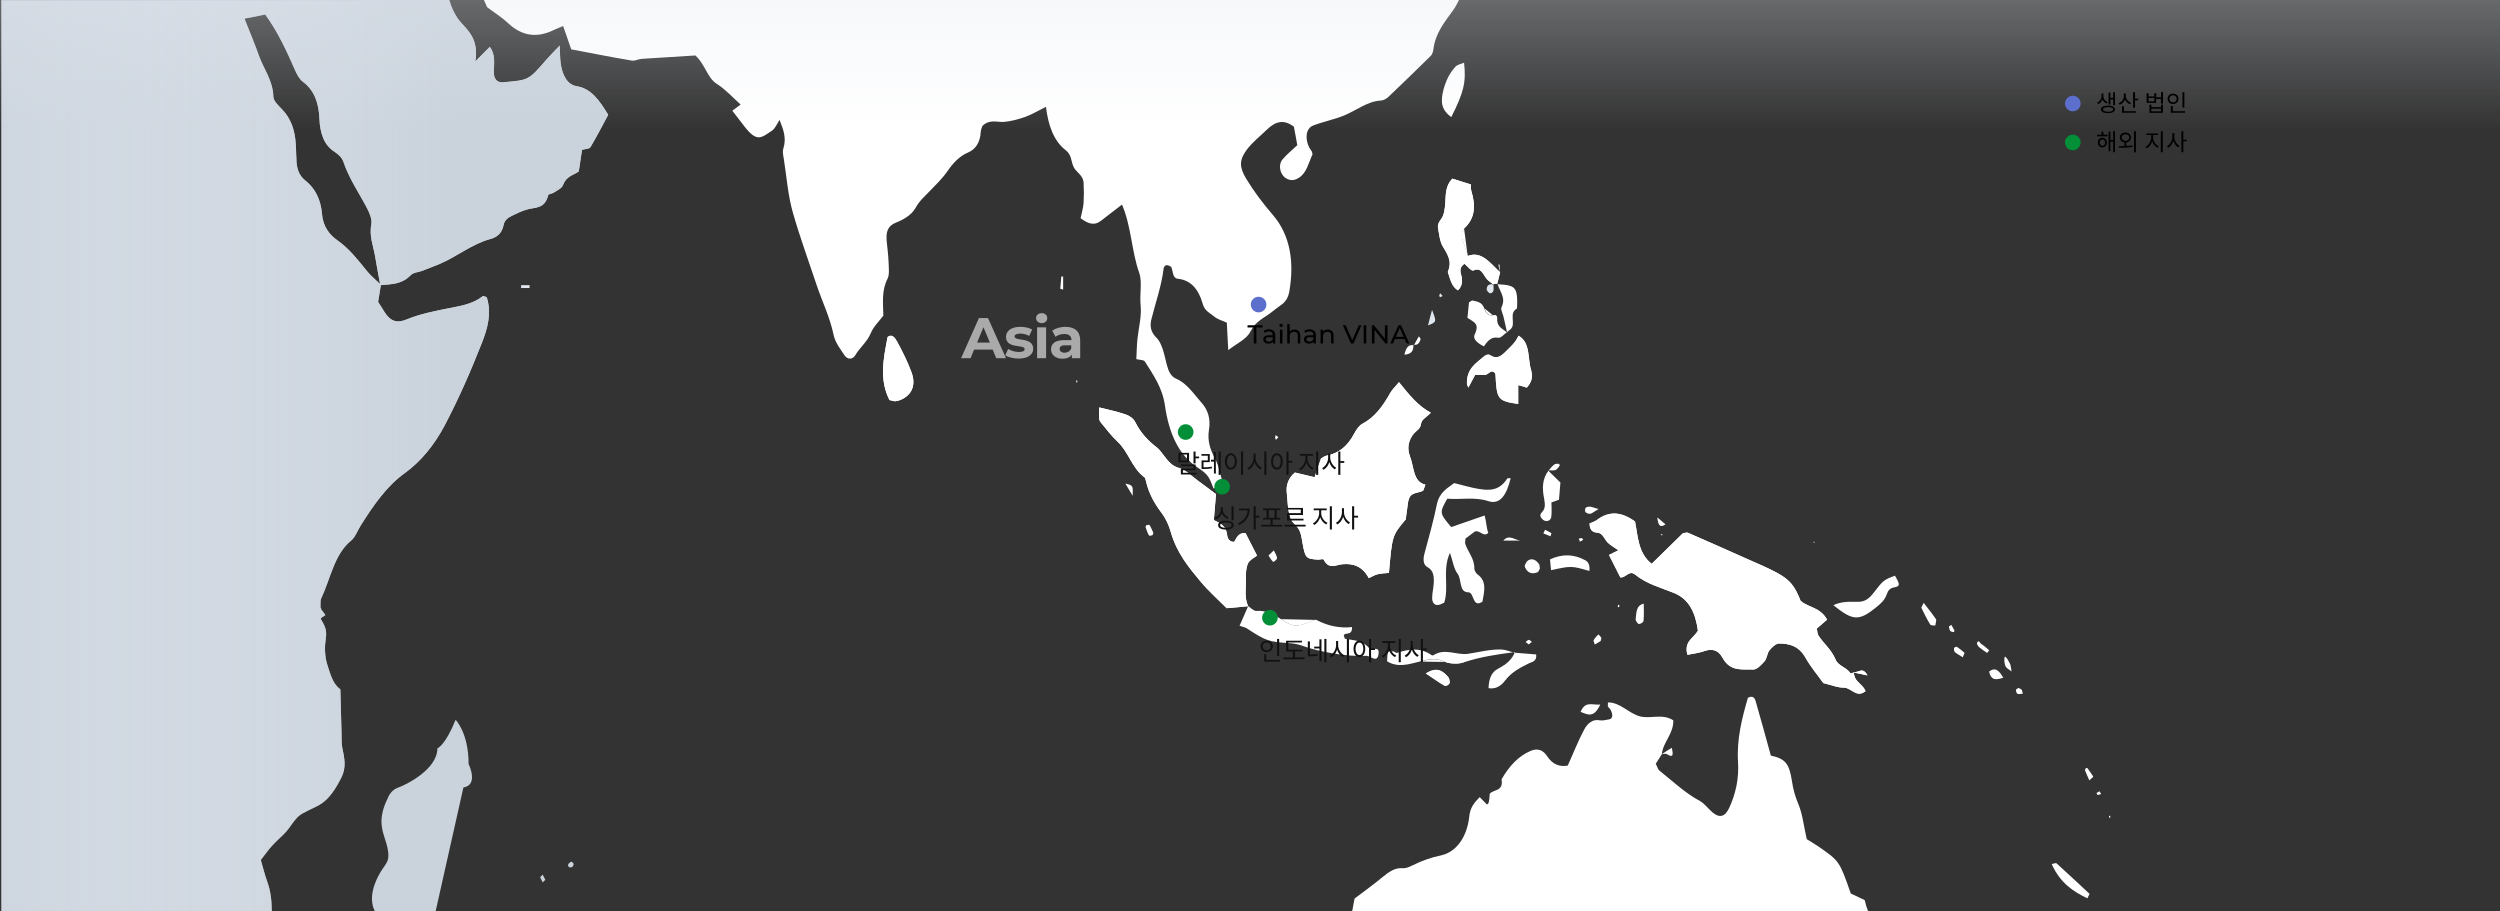 <?xml version="1.0" encoding="utf-8"?>
<!-- Generator: Adobe Illustrator 23.0.5, SVG Export Plug-In . SVG Version: 6.00 Build 0)  -->
<svg version="1.1" id="레이어_1" xmlns="http://www.w3.org/2000/svg" xmlns:xlink="http://www.w3.org/1999/xlink" x="0px"
	 y="0px" viewBox="0 0 1920 700" style="enable-background:new 0 0 1920 700;" xml:space="preserve">
<rect x="0" y="0" width="1920" height="700" fill="#333333" stroke="none"/>
<style type="text/css">
	.st0{display:none;}
	.st1{display:inline;}
	.st2{display:inline;fill:#E1E7EF;}
	.st3{clip-path:url(#SVGID_2_);fill:#CAD2DB;}
	.st4{clip-path:url(#SVGID_4_);fill:#E1E7EF;}
	.st5{clip-path:url(#SVGID_6_);fill:url(#SVGID_7_);}
	.st6{clip-path:url(#SVGID_9_);}
	.st7{fill:#E1E7EF;}
	.st8{fill:#FFFFFF;}
	.st9{clip-path:url(#SVGID_11_);fill:#CAD2DB;}
	.st10{clip-path:url(#SVGID_13_);fill:#CAD2DB;}
	.st11{clip-path:url(#SVGID_15_);fill:#CAD2DB;}
	.st12{clip-path:url(#SVGID_17_);}
	.st13{fill:#AAAAAA;}
	.st14{fill:#5D6FCC;}
	.st15{fill:#028F37;}
	.st16{fill:#111111;}
	.st17{clip-path:url(#SVGID_19_);fill:url(#SVGID_20_);}
</style>
<g id="Layer_1" class="st0">
	<g id="zKvEBR_1_" class="st1">
	</g>
</g>
<g id="Layer_6" class="st0">
	<rect x="481" class="st2" width="959" height="350"/>
</g>
<g>
	<g>
		<g>
			<g>
				<g>
					<defs>
						<rect id="SVGID_1_" width="1920" height="700"/>
					</defs>
					<clipPath id="SVGID_2_">
						<use xlink:href="#SVGID_1_"  style="overflow:visible;"/>
					</clipPath>
					<path class="st3" d="M442.7,66.3c-7.3-1.2-11-8.8-12.2-17.8c-0.5-3.8-0.4-7.6-0.7-13.4c-4,4.2-7.1,7.3-10,10.6
						c-13.8,15.9-13.7,15.9-32.1,17.5c-0.5,0-1,0.2-1.5,0.2c-4.8,0.2-7.4-2.8-7-9.4c0.3-6.3,1-12.4-3.1-17.9
						c-3.3,3.4-5.8,5.9-11.1,11.2c2.4-15.5-4-22.3-10.3-29c-4.8-5.1-7.7-11.5-9.8-18.2H1v699.7h207.7c0-7.9-0.8-15.4-3.5-22.8
						c-1.9-5.2-3.2-10.7-4.9-16.5c3.1-3.9,5.7-7.8,8.8-11.1c3.4-3.8,7.3-6.9,10.7-10.7c3-3.4,5.4-7.8,8.6-11
						c2.3-2.4,5.4-3.7,8.2-5.2s5.7-2.6,8.5-4.2c7.8-4.5,12.8-12.6,17.2-21.4c3.7-7.3,2.3-14.7,0.6-22.4c-0.8-3.6-0.4-7.7-0.6-11.6
						c-0.3-10.9-0.6-21.9-0.9-33.4c-5.7-4.1-7.5-11.1-9.9-18.5c-2.3-7.1-2.2-14.5-1.3-20.6c1.2-7.3-1.5-10.8-4.1-15.4l0.4,0.3v-0.6
						c1.2-0.8,2.3-1.5,3.4-2.3c-1.1-1.5-2.2-3-3.3-4.5c0-0.4,0-0.7,0-1.1c-0.2,0.1-0.4,0.2-0.5,0.3c0.2-2.5-0.3-5.6,0.6-7.5
						c7.2-15.2,10-33.9,23-44.4c3.2-2.6,5-8,7.6-12c9.6-15.2,19.8-29.9,33.3-39.6c12.8-9.2,23-21.9,30.9-36.8
						c10.7-20.3,20.1-41.8,28.7-63.7c4.1-10.4,7.6-22.4,3.6-34.8c-1.2-0.3-2.5-1.2-3.1-0.7c-8,6.2-17.1,7.4-26.1,9.2
						c-10.9,2.2-21.9,4.3-32.3,8.6c-7.7,3.2-12.7,1.3-17.3-6.2c-1.5-2.6-3.2-5-4.6-7.3c0.8-4.5,1.4-8.6,2.1-12.9
						c8-0.7,16.1-0.5,22.9-7.6c2.2-2.2,5.8-2.2,8.7-3.3c4.3-1.7,8.7-3.4,13-5.1c13.4-5.6,25.4-15.6,39.5-19.4
						c4.4-1.2,8.8-3.9,10.1-10.5c0.9-4.5,3.8-6,6.6-7.4c3.8-1.9,7.6-3.7,11.6-4.8c6.2-1.8,13.5-0.3,16.1-10.9
						c0.3-1.1,2.8-1.1,4.1-1.9c2.6-1.8,6.3-3.2,7.3-6c2.6-6.9,7.9-7.4,12.1-10.4c0.9-5.7,1.7-11.3,2.5-16.6c2.8-0.8,5.6-0.5,6.5-2.1
						c4.8-8,9.1-16.5,13.6-24.8C460.5,77.5,454.2,68.1,442.7,66.3z M281.7,208c-6.9-8.6-13.6-17.1-22.2-23.2
						c-6.2-4.3-11.4-10.5-12.2-20.8c-0.9-10.8-5.3-19.5-12.7-25.3c-4.9-3.8-6.8-9.3-6.9-16.2c-0.1-3.9-0.3-7.8-0.5-11.7
						c-0.6-10.7-3.7-19.8-10.5-26.8c-2.6-2.8-6.6-6.3-6.7-9.7c-0.4-12.6-7.3-21-11-31.3c-3.3-9.3-7.1-18.3-11.2-28.7
						c6.1-1.2,10.8-2.2,15.9-3.2c9.5,13,16.4,27.9,23,43c1.4,3.2,3.4,6.7,5.7,8.5c8.9,6.5,12.4,16.2,12.9,28.6
						c0.5,10.8,3.3,20.1,11.7,25.4c2.6,1.7,5.7,4.4,6.7,7.6c4.5,13.2,12,23.8,18.1,35.5c1.9,3.6,4.1,8.8,3.4,12.4
						c-1.8,9,1.4,16.4,2.8,24.3c1.2,7.3,2.6,14.5,3.9,21.7C288.6,214.8,284.8,211.8,281.7,208z"/>
				</g>
			</g>
		</g>
	</g>
	<g>
		<g>
			<g>
				<g>
					<defs>
						<rect id="SVGID_3_" width="1920" height="700"/>
					</defs>
					<clipPath id="SVGID_4_">
						<use xlink:href="#SVGID_3_"  style="overflow:visible;"/>
					</clipPath>
					<rect x="400.2" y="219" class="st4" width="6.5" height="2.2"/>
				</g>
			</g>
		</g>
	</g>
	<g>
		<g>
			<g>
				<g>
					<defs>
						<rect id="SVGID_5_" width="1920" height="700"/>
					</defs>
					<clipPath id="SVGID_6_">
						<use xlink:href="#SVGID_5_"  style="overflow:visible;"/>
					</clipPath>
					
						<linearGradient id="SVGID_7_" gradientUnits="userSpaceOnUse" x1="467.1" y1="-190.15" x2="1" y2="-190.15" gradientTransform="matrix(1 0 0 1 0 540)">
						<stop  offset="0.261" style="stop-color:#CAD2DB"/>
						<stop  offset="1" style="stop-color:#E1E7EF;stop-opacity:0.2"/>
					</linearGradient>
					<path class="st5" d="M1,699.7h207.7c0-7.9-0.8-15.4-3.5-22.8c-1.9-5.2-3.2-10.7-4.9-16.5c3.1-3.9,5.7-7.8,8.8-11.1
						c3.4-3.8,7.3-6.9,10.7-10.7c3-3.4,5.4-7.8,8.6-11c2.3-2.4,5.4-3.7,8.2-5.2s5.7-2.6,8.5-4.2c7.8-4.5,12.8-12.6,17.2-21.4
						c3.7-7.3,2.3-14.7,0.6-22.4c-0.8-3.6-0.4-7.7-0.6-11.6c-0.3-10.9-0.6-21.9-0.9-33.4c-5.7-4.1-7.5-11.1-9.9-18.5
						c-2.3-7.1-2.2-14.5-1.3-20.6c1.2-7.3-1.5-10.8-4.1-15.4l0.4,0.3v-0.6c1.2-0.8,2.3-1.5,3.4-2.3c-1.1-1.5-2.2-3-3.3-4.5
						c0-0.4,0-0.7,0-1.1c-0.2,0.1-0.4,0.2-0.5,0.3c0.2-2.5-0.3-5.6,0.6-7.5c7.2-15.2,10-33.9,23-44.4c3.2-2.6,5-8,7.6-12
						c9.6-15.2,19.8-29.9,33.3-39.6c12.8-9.2,23-21.9,30.9-36.8c10.7-20.3,20.1-41.8,28.7-63.7c4.1-10.4,7.6-22.4,3.6-34.8
						c-1.2-0.3-2.5-1.2-3.1-0.7c-8,6.2-17.1,7.4-26.1,9.2c-10.9,2.2-21.9,4.3-32.3,8.6c-7.7,3.2-12.7,1.3-17.3-6.2
						c-1.5-2.6-3.2-5-4.6-7.3c0.8-4.5,1.4-8.6,2.1-12.9c8-0.7,16.1-0.5,22.9-7.6c2.2-2.2,5.8-2.2,8.7-3.3c4.3-1.7,8.7-3.4,13-5.1
						c13.4-5.6,25.4-15.6,39.5-19.4c4.4-1.2,8.8-3.9,10.1-10.5c0.9-4.5,3.8-6,6.6-7.4c3.8-1.9,7.6-3.7,11.6-4.8
						c6.2-1.8,13.5-0.3,16.1-10.9c0.3-1.1,2.8-1.1,4.1-1.9c2.6-1.8,6.3-3.2,7.3-6c2.6-6.9,7.9-7.4,12.1-10.4
						c0.9-5.7,1.7-11.3,2.5-16.6c2.8-0.8,5.6-0.5,6.5-2.1c4.8-8,9.1-16.5,13.6-24.8c-6.6-10.8-12.9-20.2-24.3-22
						c-7.3-1.2-11-8.8-12.2-17.8c-0.5-3.8-0.4-7.6-0.7-13.4c-4,4.2-7.1,7.3-10,10.6c-13.8,15.9-13.7,15.9-32.1,17.5
						c-0.5,0-1,0.2-1.5,0.2c-4.8,0.2-7.4-2.8-7-9.4c0.3-6.3,1-12.4-3.1-17.9c-3.3,3.4-5.8,5.9-11.1,11.2c2.4-15.5-4-22.3-10.3-29
						c-4.8-5-7.7-11.4-9.8-18.1H1V699.7z M246.3,474.9c-0.9-1.6-2.2-3.3-2.1-4.9C244.1,471.5,245.4,473.2,246.3,474.9z M244.3,469.4
						c0.1-0.3,0.3-0.7,0.5-1.1C244.6,468.7,244.4,469,244.3,469.4z M203.7,11.2c9.5,13,16.4,27.9,23,43c1.4,3.2,3.4,6.7,5.7,8.5
						c8.9,6.5,12.4,16.2,12.9,28.6c0.5,10.8,3.3,20.1,11.7,25.4c2.6,1.7,5.7,4.4,6.7,7.6c4.5,13.2,12,23.8,18.1,35.5
						c1.9,3.6,4.1,8.8,3.4,12.4c-1.8,9,1.4,16.4,2.8,24.3c1.2,7.3,2.6,14.5,3.9,21.7c-3.4-3.3-7.2-6.3-10.3-10.2
						c-6.9-8.6-13.6-17.1-22.2-23.2c-6.2-4.3-11.4-10.5-12.2-20.8c-0.9-10.8-5.3-19.5-12.7-25.3c-4.9-3.8-6.8-9.3-6.9-16.2
						c-0.1-3.9-0.3-7.8-0.5-11.7c-0.6-10.7-3.7-19.8-10.5-26.8c-2.6-2.8-6.6-6.3-6.7-9.7c-0.4-12.6-7.3-21-11-31.3
						c-3.3-9.3-7.1-18.3-11.2-28.7C193.9,13.2,198.7,12.3,203.7,11.2z"/>
				</g>
			</g>
		</g>
	</g>
	<g>
		<g>
			<g>
				<g>
					<defs>
						<rect id="SVGID_8_" width="1920" height="700"/>
					</defs>
					<clipPath id="SVGID_9_">
						<use xlink:href="#SVGID_8_"  style="overflow:visible;"/>
					</clipPath>
					<g class="st6">
						<g>
							<g>
								<path class="st7" d="M1150.1,217.7c-0.1,0-0.2,0-0.2,0l-0.1,0.5l0,0h0.5C1150.2,218.1,1150.2,217.9,1150.1,217.7
									L1150.1,217.7z"/>
								<path class="st8" d="M1165.2,231.7c0-9.6-1.8-12-9.5-13c-1.8-0.2-3.6-0.3-5.5-0.4c1,3.4,3.2,6.6,4,10.1
									c0.4,1.9,0.4,4-0.5,6.3c-0.2,0.5-0.4,0.9-0.6,1.4c-0.7,1.4,0.9,4.5,1.5,6.8c0.9,4,1.9,8,2.7,11.9l-0.2,0.2
									c0,0-0.1,0-0.1,0.1c-2.9-2.8-7.3-3.7-7.2-10.2c0-3.6-2.3-2.8-4.3-2.7c-2.8,0-4.5-2-5.6-5.3c-1.6-4.9-5.4-5.3-8.8-6.1
									c-0.8-0.2-1.7,0.7-2.9,1.4c-0.4,4-0.9,8.2-1.2,11.9c4.7,3.3,9.6,4.1,5.6,12.7c-1.9,3.9,2.9,7.2,7.1,9.2
									c2.6-4,5.7-7.7,11-6.6c0.2,0,0.3,0.1,0.4,0c1.9,0,4.1-2.8,6.1-4.2c0.1,0.1,0.2,0.2,0.3,0.3c0-0.2-0.1-0.3-0.1-0.5
									c1.1-1,2.5-1.7,3.4-2.9c3.1-4.1-1.9-11.6,3.9-14.9C1165.3,236.6,1165.2,233.5,1165.2,231.7z"/>
								<path class="st8" d="M374.1,5.5c6.3,4.8,11.4,7.8,15.8,12c11.2,10.7,23.1,11.7,35.7,5.4c2.3-1.1,4.6-1.9,6.9-2.9
									c2.1,6.2,3.9,11.4,6.2,17.9c15.4,2.9,30.8,6,46.4,8.6c2.5,0.5,5-1.1,7.6-1.3c14.2-0.9,28.3-1.8,41.3-2.6
									c7.5,6.5,9.1,17.2,16.5,21.8c6.6,4.2,12.4,10.6,18.3,15.9c-1.6,1.1-3.6,2.6-6.4,4.7c3.7,4.9,6.9,9,10.1,13.1
									c9.1,11.3,12.4,7.5,20.3,2.3c2.5-1.6,4-5.5,5.9-8.3c2.6,6.8,5.6,13.6,2.9,21.9c-0.7,2.1-0.2,5.1,0.3,7.6
									c2.2,13.9,3.2,28.4,7,41.6c5.3,18.7,12,36.8,18.1,55.2c4.3,13,10.3,24.9,13.2,38.8c1.2,5.8,5.2,10.9,8.4,15.7
									c2.2,3.3,6.2,3.4,8.2,0c3.6-6.1,9.1-10.3,11.7-16.5c2.5-6,6.5-9.4,9.9-14c-0.2-9.8-1.4-19.4,3.2-28.3
									c1.7-3.3,0.9-8.8,0.8-13.2c-0.2-5.1-0.9-10.3-1.4-15.4c-0.7-7.2,0.6-12,7-14.5c5.6-2.2,12-5.7,15.1-11.3s7-8.8,10.8-12.8
									c4.7-4.9,9.7-9.6,13.7-15.4c4.5-6.5,9.3-11.6,15.9-14.4c5.7-2.4,9.3-7.7,9.7-15.8c0.1-1.8,1-3.5,1.3-4.6
									c5.5-5.4,11.2-2.7,16.7-3.1c5.5-0.5,11-2,16.4-3.9c5.1-1.9,9.9-4.8,15.7-7.7c1.7,14.4,6.1,26.4,15.1,33.3
									c4.5,3.5,4.1,7.9,5.8,12.2c1.9,4.9,7.7,6.6,8,13.1c0.3,5.1,0.3,10.2,0,15.3c-0.3,3.7-1.4,7.3-2.3,11.7
									c5.6,4.1,10.4,6.2,16,1.7c5-4,10.2-7.8,15.8-12.2c7.3,17.2,7.3,35.9,13.2,52.4c2.5,7,0.2,16.4,1.1,24.9
									c0.9,8.5-1.6,17.6-2.5,26.4c-0.5,5-0.5,10-0.8,15c2.9,0.8,5.7,0.4,6.6,1.9c6.4,10.3,13.4,19.8,15.4,33.9
									c2.9,20.1,10,37.8,25.4,47.7c2.7,1.7,5.5,3.7,7.6,6.5c1.9,2.6,2.9,6.2,4.3,9.4l0,0l0,0c2.4-0.9,4.6-1.9,7.4-3.1
									c-2-6.7-3.2-14.4-6.5-20.4c-3.7-6.9-5.7-13.6-4.4-21.7c1.4-8.5-0.9-15.4-5.8-20.8c-6-6.8-11.3-14.9-19.3-18.3
									c-4.3-1.8-6-5.8-7.4-11.2c-1.8-7.2-3.5-16.1-7.7-20.2c-4.9-4.8-5.3-9.4-3.9-14.8c3.2-12.9,7.7-25.2,9.3-38.8
									c0.1-0.9,1.4-2.3,2.1-2.3c1.4,0.1,3.4,0.7,3.9,1.9c1.3,3.2,0.8,8.2,5,8.6c9.7,1,15.8,7.9,18.9,19c1.5,5.7,5.6,7.3,8.8,9.9
									c2.8,2.4,6.4,3.2,9.8,4.8c0.4,6.9,0.6,13.1,1.1,21.1c6.6-5.3,13.9-8.1,17.1-14.4c4.1-8,10.1-10.1,15.6-14.3
									c2.6-2,5.2-4.2,7.9-6c3.4-2.3,5.5-5.7,6.3-10.4c3.9-22.4,0.8-43.2-12.7-58.8c-7.5-8.7-14.4-17.8-20.6-28
									c-5.1-8.8-5.3-13.9,0.6-22c4.5-6,10.2-10.3,15.3-15.3c7.1-6.9,13.4-8.1,20.9-2.4c0.9,4.9,1.9,9.7,2.6,14.2
									c-4.1,3.9-8,7-11.3,10.9c-3.6,4.2-2,11.6,2.5,14.4c3.5,2.2,6.6,1.9,10.1-0.3c6.1-3.9,7.4-11.7,10.4-17.9
									c-0.2-1-0.2-1.7-0.5-2.2c-0.5-1-1.3-1.9-1.9-2.9c-3.7-7.2-2.6-15,2.9-17.1c7.7-3,15.8-4.5,23.5-7.6
									c9.6-3.9,18.2-11.1,28.6-11.6c1.9-0.1,4.1-1.3,5.7-2.8c11-10.4,21.8-21,32.6-31.6c1-1,1.7-3,1.9-4.7
									c1.6-13,8.9-21.4,15.3-30.4c2.2-3.1,4.3-7.2,6.2-11.9H369.8C371.5-0.4,373,3,374.1,5.5z"/>
								<path class="st8" d="M933.9,379.5c-4.7-3.5-9.4-7.1-14.1-10.5c-4.8-3.5-9.4-8.4-14.6-9.7c-5.1-1.4-7.9-5-11.1-9.1
									c-1.8-2.3-3.5-4.9-5.6-6.5c-6.6-5.1-12.4-11-16.6-19.5c-1.4-2.8-4.6-5-7.4-5.9c-6.7-2.3-13.6-3.7-20.3-5.4
									c-0.2,9.3-0.4,9.5,1.6,12c4,4.9,7.9,10,12.4,14.2c8.3,7.6,11.5,21,20.7,27.4c0.7,0.5,1,2.2,1.3,3.4c2.2,9.4,6.6,17,11.9,24
									c3.1,4.1,5.6,9.4,7.1,14.8c4.5,15.8,13.6,26.9,22.8,37.9c6.2,7.4,13.3,13.7,20.1,20.5c5.6-0.5,11.1-1,16.5-1.5
									c-3.3-7-1.4-14.8-1.7-22.1c-0.2-3.7,0.2-8,1.7-11c1.3-2.6,4.4-3.9,6.8-5.8c-3.4-6.6-6.2-12.2-8.8-17.2
									c-5-0.7-6.8,3.1-8.7,6.6c-2.9,0.4-5.1-1.9-5.4-4.9c-0.8-7.7-5.7-9.4-10.3-11.8C932.8,392.6,933.4,386,933.9,379.5
									L933.9,379.5L933.9,379.5z"/>
								<path class="st7" d="M958.6,465.5l0.2-0.1C958.7,465.4,958.6,465.4,958.6,465.5L958.6,465.5z"/>
								<path class="st7" d="M934,379.3L934,379.3l-0.1,0.1l0,0l0,0c0.1,0.1,0.1,0.1,0.2,0.2C934.2,379.7,934,379.5,934,379.3
									L934,379.3L934,379.3c0,0.2,0.2,0.4,0.2,0.4C934.2,379.6,934.1,379.4,934,379.3L934,379.3L934,379.3z"/>
								<path class="st7" d="M934,379.3L934,379.3L934,379.3z"/>
								<path class="st7" d="M933.9,379.5L933.9,379.5L933.9,379.5z"/>
								<path class="st7" d="M958.7,465.6c0-0.1,0-0.1,0-0.2l-0.2,0.1C958.6,465.5,958.6,465.6,958.7,465.6z"/>
								<path class="st8" d="M1131.7,207.7c6-2.8,7.3,3.4,10.3,6.7c0.4,0.4,0.8,0.8,1.2,1.2c1.2,1,2.4,1.8,3.6,2.8v0.2
									c0.1,0,0.2,0,0.3,0l-0.3-0.4c1-0.1,2.1-0.2,3.1-0.4l2.2-8.7l0,0c-7.6-6.9-14.2-16.7-24.9-12.5c-1.3-3.9-2-7.4-3.4-10.4
									c-1.8-4-1.5-8.8,0.6-10.7c8.6-7.8,9-17.5,5.6-28.8c-0.5-1.5-0.2-3.3-0.3-5c-5.3-1.7-10.1-3.2-14.3-4.5
									c-5.3,5.4-5,11.9-5.4,18.4c-0.2,4.2-0.9,9.4-2.9,12.2c-1.9,2.6-3.3,4.6-2.6,8c0.8,4.3,1.3,9.3,3.2,12.8
									c3.6,6.3,8,11.7,4.2,20.2c1.8,5.1,2.6,11,7.8,14.2c3.3-3.2,3.8-7.3,2.5-11.8c-1-3.5-1-6.2,2.5-8.6
									C1126.8,204.2,1130,208.5,1131.7,207.7z"/>
								<path class="st7" d="M1151.7,203.1c-0.3,0.1-0.7,0.2-1,0.2c0.5,1.9,0.9,3.9,1.4,5.8l0,0
									C1152,207.1,1151.8,205.1,1151.7,203.1z"/>
								<path class="st7" d="M1143.2,218.9c-0.8,0.5-1.4,1.6-1.4,3.4c0,1,1.9,3.1,2.7,3c3.5-0.6,2.5-4,2.4-6.8
									c-0.6-0.1-1.1-0.2-1.6-0.2C1144.5,218.4,1143.8,218.5,1143.2,218.9z"/>
								<path class="st8" d="M689,262.4c-1.5-2.8-3.9-6.3-7.3-3.6c-3.2,16.5-6.6,32.7,1.4,48.4c1.9,0.4,3.4,1.1,4.8,0.9
									c2-0.3,4-0.9,5.8-2c7.3-4.1,9.7-11.4,6.2-20.5C696.9,277.5,693.1,269.9,689,262.4z"/>
								<path class="st8" d="M1114.6,89.9c9.6-19,11.5-26.9,9.8-41.7c-2.4,1-5.1,1.3-6.7,3.1c-2.6,2.9-5.1,6.5-6.7,10.5
									c-1.8,4.4-3.4,9.4-3.6,14.4C1106.9,82.5,1110.3,86.9,1114.6,89.9z"/>
								<path class="st7" d="M1096.7,249.9c6.7-2.6,6.7-2.6,3.1-11.9C1098.8,241.9,1098,244.6,1096.7,249.9z"/>
								<path class="st8" d="M814.3,221.8c0.7,0.2,1.5,0.4,2.2,0.6v-10c-0.5,0-0.9-0.1-1.4-0.1C814.8,215.4,814.5,218.6,814.3,221.8
									z"/>
								<path class="st8" d="M880.4,403.4c-0.3,0.1-0.7,1.2-0.6,1.5c0.8,2.2,1.5,4.4,2.6,6.3c0.2,0.5,1.7,0.1,2.6-0.1
									c0.3-0.1,0.4-0.9,0.8-1.8c-0.9-1.9-1.7-4.1-2.9-6C882.5,402.8,881.1,403.1,880.4,403.4z"/>
								<path class="st8" d="M864.3,371.4c2.1,3.5,3.6,6,5.6,9.4C870.2,372.8,870.2,372.8,864.3,371.4z"/>
								<path class="st7" d="M1105.4,226.6c-0.1,0.5,0.2,1.1,0.4,1.7c0.7-0.3,1.5-0.7,2.2-0.9c-0.6-0.8-1.2-1.5-1.9-2.2
									C1105.9,225.7,1105.5,226.1,1105.4,226.6z"/>
								<path class="st7" d="M826.7,292c-0.1,0.5-0.3,0.9-0.3,1.4c0,0.2,0.5,0.3,0.8,0.4c0.1-0.5,0.3-0.9,0.2-1.4
									C827.5,292.3,827,292.2,826.7,292z"/>
								<path class="st8" d="M1149.9,244.8c0-3.6-2.3-2.8-4.3-2.7c-2.8,0-4.5-2-5.6-5.3"/>
								<path class="st8" d="M933.9,379.5c-4.7-3.5-9.4-7.1-14.1-10.5c-4.8-3.5-9.4-8.4-14.6-9.7c-5.1-1.4-7.9-5-11.1-9.1
									c-1.8-2.3-3.5-4.9-5.6-6.5c-6.6-5.1-12.4-11-16.6-19.5c-1.4-2.8-4.6-5-7.4-5.9c-6.7-2.3-13.6-3.7-20.3-5.4
									c-0.2,9.3-0.4,9.5,1.6,12c4,4.9,7.9,10,12.4,14.2c8.3,7.6,11.5,21,20.7,27.4c0.7,0.5,1,2.2,1.3,3.4c2.2,9.4,6.6,17,11.9,24
									c3.1,4.1,5.6,9.4,7.1,14.8c4.5,15.8,13.6,26.9,22.8,37.9c6.2,7.4,13.3,13.7,20.1,20.5c5.6-0.5,11.1-1,16.5-1.5
									c-3.3-7-1.4-14.8-1.7-22.1c-0.2-3.7,0.2-8,1.7-11c1.3-2.6,4.4-3.9,6.8-5.8c-3.4-6.6-6.2-12.2-8.8-17.2
									c-5-0.7-6.8,3.1-8.7,6.6c-2.9,0.4-5.1-1.9-5.4-4.9c-0.8-7.7-5.7-9.4-10.3-11.8C932.8,392.6,933.4,386,933.9,379.5
									L933.9,379.5L933.9,379.5z"/>
								<path class="st8" d="M1127.2,196.6c-1.3-3.9-2-7.4-3.4-10.4c-1.8-4-1.5-8.8,0.6-10.7"/>
								<path class="st8" d="M689,262.4c-1.5-2.8-3.9-6.3-7.3-3.6c-3.2,16.5-6.6,32.7,1.4,48.4c1.9,0.4,3.4,1.1,4.8,0.9
									c2-0.3,4-0.9,5.8-2c7.3-4.1,9.7-11.4,6.2-20.5C696.9,277.5,693.1,269.9,689,262.4z"/>
								<path class="st8" d="M1090.6,508.1c6-1.5,11.4-3,17.7-0.3c5,2.2,11.3,2.5,16.5,0.8"/>
								<path class="st8" d="M1364.9,440c-7.4-4-15.1-7.2-22.8-10.6c-15.3-6.9-30.6-13.6-45.9-20.3c-0.5-0.2-1,0.1-3.6,0.3
									c-7.2,7.1-15.8,15.5-24.1,23.6c-10.5-8-10.6-21.7-12.8-32.5c-10.4-7.5-19.9-8.4-29.5-1c-1.7,1.2-3.7,1.7-5.4,2.5
									c0,5.5,2.8,6.9,6,7.1c4.3,0.3,5.4,5.3,8.2,7.9c2.2,2,4.8,3.4,7.9,5.6c-2.9,1.5-5.1,2.5-7.2,3.6c3,5.9,5.9,11.6,8.7,17.2
									c4.1,0.7,6.8-5.9,11.4-2.1c9.1,7.4,19.8,10,29.8,14.1c11.9,4.8,16.5,15.5,18.4,28.9c-3.4,6.2-10.8,7.9-8.1,18.6
									c4.5-0.9,9-1.4,13.2-2.9c5.6-2,10.5-0.9,13.7,5c6.1,11.2,15.3,8.8,23.6,9.2c2.9,0.2,6.3-3.6,8.8-6.4c1.8-2,2-6.2,3.7-8.3
									c2-2.5,5-5.3,7.6-5.3c7.7,0.1,15,1.8,20.1,10.9c4.1,7.2,9.4,13.4,13.7,19.5c5.9,1.4,10.9,3.6,15.9,3.5
									c5.4,0,9.7,8.3,16.5,2.7c-0.3-0.7-0.6-1.4-1-2c-2.8-4.2-7.8-6-7.9-12.3c2.8,0.6,5.5,1.2,8.9,1.9c0.5,0.1,1,0.2,1.5,0.3
									c-2-3.7-3.9-4.3-6.4-3.3c-0.3,0.2-0.7,0.2-0.9,0.3c-1,0.3-2,0.5-2.9,0.6c-1,0.3-2.5,1.2-2.8,0.8c-3.2-4.8-9.4-5.5-11.5-10.6
									c-3.3-7.9-9.1-12.1-13.2-18.5c-0.8-1.3-0.8-3.5-1.2-5.3c2.5-2.2,4.8-4.2,7.9-6.8c-5.3-9.6-14-9.1-20.3-14.4
									C1378.3,450,1374.9,445.5,1364.9,440"/>
								<path class="st8" d="M1067.7,301.8c-5.6,10-12,18.8-21.3,23.6c-2.6,1.3-4.8,4.7-6.5,7.8c-5.1,9.8-12.2,15.1-21.3,16.8
									c-1.4,0.3-2.8,1.4-4.1,2.2c-1.6,4.7-3.2,9.2-4.9,14.3c-5.6-1.3-10.4-2.5-15.1-3.6c-4.5,3.7-6.9,9.1-6.3,14.9
									c1,8.7,0.4,19.8,6.2,24.9c4.7,4.3,4.9,8.8,5.9,14.2c2.1,11.7,2.6,12.3,11.9,12.9c1.5,0.1,4-0.9,4.4,0
									c4.1,8,9.3,3.9,14.7,3.5c7.3-0.6,14.9,1.1,19.9,10.7c2.2-1,4.5-2.4,6.9-3c2.8-0.7,5.7-0.7,8.6-1c2.5-28.8,2.5-28.8,13-41.2
									c0.2-1.5,0.2-3.4,0.6-5.2c0.8-4.3,0.7-9.7,2.8-12.5c2.1-2.8,6.4-2.6,9.6-4.1c0.6-0.2,0.8-1.8,2-4.8
									c-9.6-2.1-8.6-13.6-11.9-21.9c-2.5-6.7-0.8-12.8,3.2-17.5c2.1-2.4,4.8-3.1,5.5-7.9c0.4-2.7,4.1-4.6,7.4-7.9
									c-10-5.3-16.7-13.9-24.5-23.5C1071.2,297.4,1069.1,299.3,1067.7,301.8"/>
								<path class="st8" d="M1010.3,476.1c-1,0.2-1.9,0.6-2.9,0.9c-11.4,4.9-14.4,4.7-23.7-1.5"/>
								<path class="st8" d="M1166.2,257.8c-2.2,5.2-5.6,8-8.9,11.3c-4.5,4.6-7.7,7.1-13,3.6c-1.1-0.8-3.2-0.2-4.3,0.8
									c-6.1,5.3-13.6,9.3-13.4,21c0,0.9,0.6,1.9,1.1,3.2c1.8-3.4,3.4-6.5,5.2-9.8c2.5,0,4.9-0.1,7.4,0c2.8,0.2,5.2-5.4,8.2-0.8
									c1,19.9,1.6,20.7,17.5,23.2v-14.5c2.6,0.7,4.6,1.2,6.6,1.9c3.2-3.6,5-7.7,3.3-13.4C1173.1,275.3,1175.6,263.2,1166.2,257.8"
									/>
								<path class="st8" d="M1113.2,524.9c0.5-1-0.1-3.8-0.9-4.8c-4.2-4.9-8.8-8.4-17.3-2.8"/>
								<path class="st8" d="M1131.7,207.7c6-2.8,7.3,3.4,10.3,6.7c0.4,0.4,0.8,0.8,1.2,1.2c1.2,1,2.4,1.8,3.6,2.8v0.2
									c0.1,0,0.2,0,0.3,0l-0.3-0.4c1-0.1,2.1-0.2,3.1-0.4l2.2-8.7l0,0c-7.6-6.9-14.2-16.7-24.9-12.5c-1.3-3.9-2-7.4-3.4-10.4
									c-1.8-4-1.5-8.8,0.6-10.7c8.6-7.8,9-17.5,5.6-28.8c-0.5-1.5-0.2-3.3-0.3-5c-5.3-1.7-10.1-3.2-14.3-4.5
									c-5.3,5.4-5,11.9-5.4,18.4c-0.2,4.2-0.9,9.4-2.9,12.2c-1.9,2.6-3.3,4.6-2.6,8c0.8,4.3,1.3,9.3,3.2,12.8
									c3.6,6.3,8,11.7,4.2,20.2c1.8,5.1,2.6,11,7.8,14.2c3.3-3.2,3.8-7.3,2.5-11.8c-1-3.5-1-6.2,2.5-8.6
									C1126.8,204.2,1130,208.5,1131.7,207.7z"/>
								<g id="Layer_5_00000029013002098638166950000016590128644541684629_">
									<path class="st8" d="M1189.4,361.2c1.7,0,3.5,0.3,5.2-0.2c1.2-0.4,2.2-2.1,3.2-3.3c0.2-0.2-0.3-1.5-0.5-1.5
										c-1.2,0-2.7-0.2-3.7,0.6c-0.8,0.6-1.5,1.4-2.3,2.2C1190.6,359.7,1190.1,360.4,1189.4,361.2
										C1189.4,361.1,1189.4,361.1,1189.4,361.2"/>
									<path class="st8" d="M1159.6,507L1159.6,507c-0.5,0.6-1.1,1.1-1.6,1.6l0,0c-0.6,0.5-1.1,0.9-1.7,1.4l0,0
										c-0.6,0.5-1.2,0.9-1.8,1.2l0,0c-0.6,0.4-1.2,0.8-1.9,1.2c-0.6,0.3-1.3,0.7-2,1.1c-5.2,2.6-7.2,8-7.4,15
										c5.3,1,9.6-1.7,12.6-5.7c5.2-6.8,11.7-10,18.3-13.3c2.3-1.2,6.3-1.3,5.7-6.9c-5.5-0.5-11-0.9-16.4-1.3
										c0.1-0.2,0.2-0.3,0.2-0.5l0,0c-0.5,0.1-1.1,0.2-1.6,0.2c-3-0.9-6-2.1-9.1-2.2c-8.5-0.2-16.9,2-25.3,3.3
										c-8.8,1.4-17.9-4.7-26.7,1.1c-0.3,0.3-1.1,0.2-1.5-0.1c-8.6-6-17.5-4.7-26.4-1.7c-0.8,0.3-1.9-1-2.9-1.1
										c-4.5-0.5-4.5-0.4-4.8,7.6c8.4,5.1,16.9,2.2,25.2,0.1c6-1.5,11.4-3,17.7-0.3c5,2.2,11.3,2.5,16.5,0.8
										c12.3-4,24.8-5.9,37.3-7.5c0.3,0.1,0.7,0.2,1.1,0.3c0.1,0,0.1,0,0.2,0C1162.3,503.5,1161.1,505.4,1159.6,507"/>
									<path class="st8" d="M1182.1,433.4c0-0.1-0.1-0.2-0.2-0.3c-2.2-3-5-4.6-8.2-2.8c-1.2,0.7-2.1,2.5-2.7,4.1
										c-0.2,0.7,0.7,2.3,1.3,3.2c2.4,3.2,5.5,3.1,8.5,1.9c0.1,0,0.2-0.1,0.3-0.2c0.6-0.5,1-1.7,1.5-2.5
										C1182.5,435.6,1182.5,434.3,1182.1,433.4"/>
									<path class="st8" d="M1607.7,596.5c-1.5-2.2-3-4.5-4.6-6.6c-0.1-0.1-0.2-0.1-0.2-0.1c-0.3,0-0.7,0.1-1,0.1
										c-0.2,0.5-0.5,1-0.6,1.4c0,0.1,0,0.2,0,0.3c1,2.7,2.2,5.2,3.3,7.7C1605.6,598.3,1606.7,597.4,1607.7,596.5"/>
									<path class="st8" d="M1171.7,493.1c0.8,0.6,1.5,1.2,2.3,1.8l0,0c0.8-0.6,1.7-1.2,2.5-1.9c-0.8-0.6-1.6-1.6-2.4-1.6
										c-0.4,0-0.8,0.3-1.2,0.6C1172.5,492.3,1172.1,492.7,1171.7,493.1C1171.7,493,1171.7,493.1,1171.7,493.1"/>
									<path class="st8" d="M1276.6,410.5c0-0.1-0.1-0.3-0.1-0.4c-0.4,0.2-0.8,0.3-1.2,0.5c0.5,0.2,1,0.5,1.5,0.7
										C1276.8,411.1,1276.7,410.8,1276.6,410.5"/>
									<path class="st8" d="M1242.7,466.3c0.3,0,0.6,0,0.8-0.2c0.2-0.2,0.1-0.8,0.2-1.2c-0.3-0.2-0.6-0.3-1-0.5
										c-0.1,0.6-0.2,1.2-0.3,1.9l0,0L1242.7,466.3L1242.7,466.3z"/>
									<g>
										<path class="st8" d="M1432.1,691.3c-3.5-1.7-7.3-3.5-10.7-5.1c-8.7-24.9-8.7-24.9-25-36.2c-3.1-2.1-6.3-3.9-8.8-5.5
											c-2.3-9.9-3.2-19.1-6.4-26.8c-2.5-5.9-4.1-11.6-5-17.9c-2.1-13.6-5.2-17.1-16.2-19.5c-3.9-14.2-7.7-28.2-11.7-41.9
											c-0.6-2.1-2-4.6-5.9-2.5c-4.4,15.1-8.7,31.4-7.6,49.2c0.8,12.7-1.7,24.3-6.7,35.2c-3.2,7-7.4,8.2-12.8,3.7
											c-3.3-2.8-6.2-6.8-9.7-8.8c-11.3-6-21-15.3-31.2-23.4c-1.1-0.9-1.6-3-2.8-5.2c1.6-2.6,3.1-5,4.7-7.4c1.3,0,2.9-0.7,3.9,0
											c4.4,2.8,5.2,1.2,3.7-4.9c-2.8,1.7-5.2,3.3-7.6,4.9c0.9-9.5,9-15.3,8.8-26c-8.3-5.3-16.9-1.1-25.1-2.9
											c-8.8-2-15.7-11.1-25.1-10.8c0,1.9-0.2,2.8,0,3.1c0.5,0.9,1.5,1.5,2,2.5c2,3.6,1.7,6.9-0.8,7.3c-2.5,0.5-5.1,1.2-7.6,0.8
											c-5.3-1.1-9.3,2.4-11.8,7c-4.7,8.8-8.4,18.4-12.7,27.8c-6.2,1.1-11.7-0.8-16-7.5c-3.3-4.9-7.6-5.9-12.5-3.8
											c-9.4,4-16.5,11.7-22.3,21.8c1.6,9.7-6.3,7.5-9.1,11.2c-0.4,6.6-0.8,7.8-2.2,8.1c-1.9-2-3.8-3.9-5.5-5.6
											c-4.4,4.4-7.3,8.1-8,14.8c-1.7,15.9-10,27.5-21.9,30c-7.6,1.5-14.8,4.2-21.9,7.7c-2.3,1.1-4.9,2.3-7.3,2.1
											c-6-0.6-10.7,2.9-15.5,6.8c-7.1,5.9-14.4,11.1-21.5,16.5c-1.2,6.6-2.7,13.4-3.4,20.3c-0.3,2.4-0.2,4.9-0.1,7.4h409.5
											C1440.3,710.8,1434.6,703,1432.1,691.3z"/>
									</g>
									<path class="st8" d="M1364.9,440c-7.4-4-15.1-7.2-22.8-10.6c-15.3-6.9-30.6-13.6-45.9-20.3c-0.5-0.2-1,0.1-3.6,0.3
										c-7.2,7.1-15.8,15.5-24.1,23.6c-10.5-8-10.6-21.7-12.8-32.5c-10.4-7.5-19.9-8.4-29.5-1c-1.7,1.2-3.7,1.7-5.4,2.5
										c0,5.5,2.8,6.9,6,7.1c4.3,0.3,5.4,5.3,8.2,7.9c2.2,2,4.8,3.4,7.9,5.6c-2.9,1.5-5.1,2.5-7.2,3.6c3,5.9,5.9,11.6,8.7,17.2
										c4.1,0.7,6.8-5.9,11.4-2.1c9.1,7.4,19.8,10,29.8,14.1c11.9,4.8,16.5,15.5,18.4,28.9c-3.4,6.2-10.8,7.9-8.1,18.6
										c4.5-0.9,9-1.4,13.2-2.9c5.6-2,10.5-0.9,13.7,5c6.1,11.2,15.3,8.8,23.6,9.2c2.9,0.2,6.3-3.6,8.8-6.4c1.8-2,2-6.2,3.7-8.3
										c2-2.5,5-5.3,7.6-5.3c7.7,0.1,15,1.8,20.1,10.9c4.1,7.2,9.4,13.4,13.7,19.5c5.9,1.4,10.9,3.6,15.9,3.5
										c5.4,0,9.7,8.3,16.5,2.7c-0.3-0.7-0.6-1.4-1-2c-2.8-4.2-7.8-6-7.9-12.3c2.8,0.6,5.5,1.2,8.9,1.9c0.5,0.1,1,0.2,1.5,0.3
										c-2-3.7-3.9-4.3-6.4-3.3c-0.3,0.2-0.7,0.2-0.9,0.3c-1,0.3-2,0.5-2.9,0.6c-1,0.3-2.5,1.2-2.8,0.8
										c-3.2-4.8-9.4-5.5-11.5-10.6c-3.3-7.9-9.1-12.1-13.2-18.5c-0.8-1.3-0.8-3.5-1.2-5.3c2.5-2.2,4.8-4.2,7.9-6.8
										c-5.3-9.6-14-9.1-20.3-14.4C1378.3,450,1374.9,445.5,1364.9,440"/>
									<path class="st8" d="M1067.7,301.8c-5.6,10-12,18.8-21.3,23.6c-2.6,1.3-4.8,4.7-6.5,7.8c-5.1,9.8-12.2,15.1-21.3,16.8
										c-1.4,0.3-2.8,1.4-4.1,2.2c-1.6,4.7-3.2,9.2-4.9,14.3c-5.6-1.3-10.4-2.5-15.1-3.6c-4.5,3.7-6.9,9.1-6.3,14.9
										c1,8.7,0.4,19.8,6.2,24.9c4.7,4.3,4.9,8.8,5.9,14.2c2.1,11.7,2.6,12.3,11.9,12.9c1.5,0.1,4-0.9,4.4,0
										c4.1,8,9.3,3.9,14.7,3.5c7.3-0.6,14.9,1.1,19.9,10.7c2.2-1,4.5-2.4,6.9-3c2.8-0.7,5.7-0.7,8.6-1c2.5-28.8,2.5-28.8,13-41.2
										c0.2-1.5,0.2-3.4,0.6-5.2c0.8-4.3,0.7-9.7,2.8-12.5c2.1-2.8,6.4-2.6,9.6-4.1c0.6-0.2,0.8-1.8,2-4.8
										c-9.6-2.1-8.6-13.6-11.9-21.9c-2.5-6.7-0.8-12.8,3.2-17.5c2.1-2.4,4.8-3.1,5.5-7.9c0.4-2.7,4.1-4.6,7.4-7.9
										c-10-5.3-16.7-13.9-24.5-23.5C1071.2,297.4,1069.1,299.3,1067.7,301.8"/>
									<path class="st8" d="M1093.9,425.5c-1.1,4.2-0.8,8.3,2.3,10c4.9,2.6,5.2,7.4,4.9,12.7c-0.2,3.8-1.3,7.7-1.2,11.4
										c0.1,3.7,2.3,5.7,5.3,4.9c1.4-0.3,2.8-1.2,4-1.7c3.8-12-1.7-25.4,4.4-38.2c2.2,6.5,3,12.5,5.8,16
										c3.4,4.4,0.9,14.3,8.3,14.3c4.7,0,2.9,12.4,10.8,7.2c1.5-8,3.5-15.7-3.7-20.9c-1.2-0.9-2.5-3-2.5-4.5
										c0.1-7.9-4.9-12.6-7-19c-0.3-0.9,0.1-2.3,0.2-4.1c2.4-1.8,5-3.7,7.2-5.4c3.9-1.4,6.7,4.8,10.3,1c-1.5-3.9-1.4-8.2-2.8-13.3
										c-8.5,3-17.1,6-25.7,8.9c-9.1-10.9-9.1-10.9-3-21.8c10.3,0.9,20.9-1.6,31.6,1.9c0.5,0.2,1,0.3,1.5,0.4
										c7.7,1.5,12.5-5.1,15.6-18.1c-0.8,0.2-2-0.1-2.6,0.3c-0.1,0.1-0.2,0.1-0.2,0.2c-6,9.5-14.1,9.1-22.2,7.7
										c-6-1-11.9-2.8-18.4-4.4c-5.1,4-11.3,6.8-13.3,16.4C1100.9,400.2,1097.3,412.8,1093.9,425.5"/>
									<path class="st8" d="M957.4,482.5c15,9.8,17,10.4,32.5,11.4c3.5,0.2,7.1,0.9,10.5,2.1c13,4.8,34.8,8.5,49.1,7.7
										c3.1-0.1,7.9,5.6,9.1-0.8c1.5-7.7-5.3-2.9-7.3-5.3c-5.3-6.2-11.9-5.7-18.2-7c-0.5-0.1-0.7-1.8-1.1-2.7
										c1.6-2.7,6.4,0.8,6.4-6.3c-9.4,1-18.3-0.8-26.8-5.2c-0.4-0.3-0.9-0.5-1.4-0.4c-1,0.2-1.9,0.6-2.9,0.9
										c-11.4,4.9-14.4,4.7-23.7-1.5c-5.9-3.9-11.8-6.8-18.7-6.2c-2,0.2-4.2-2.4-6.3-3.7c-2.2,4.9-4.3,9.9-6.6,15.1
										C954.4,481.5,956.1,481.7,957.4,482.5"/>
									<path class="st8" d="M1166.2,257.8c-2.2,5.2-5.6,8-8.9,11.3c-4.5,4.6-7.7,7.1-13,3.6c-1.1-0.8-3.2-0.2-4.3,0.8
										c-6.1,5.3-13.6,9.3-13.4,21c0,0.9,0.6,1.9,1.1,3.2c1.8-3.4,3.4-6.5,5.2-9.8c2.5,0,4.9-0.1,7.4,0c2.8,0.2,5.2-5.4,8.2-0.8
										c1,19.9,1.6,20.7,17.5,23.2v-14.5c2.6,0.7,4.6,1.2,6.6,1.9c3.2-3.6,5-7.7,3.3-13.4C1173.1,275.3,1175.6,263.2,1166.2,257.8
										"/>
									<path class="st8" d="M1440.9,466.4c3.5-2.8,6.6-5.4,8.3-10.4c0.9-2.7,2.5-4.4,5.6-4.9c4.6-0.9,4.5-2.2,0.5-9
										c-9.1,3.5-9,3.7-16.3,13.1c-3.2,4.1-6.4,7-11.9,7c-5.9,0-12.4-0.6-19.1,2.6C1422.8,476.5,1427.3,477.5,1440.9,466.4"/>
									<path class="st8" d="M1184.2,393.4c-2.5,2.5-0.6,4.6,1,5.9c2.4,1.9,5.9,0.6,6.2-2.4c0.5-3.6,0.1-7.4,0.1-11.1
										c2.3-0.8,4.3-1.4,5.8-2c0.4-5,0.8-9.9,1.1-13.2c-3.6-3.5-6.5-6.3-9.3-9.1c0.1-0.1,0.2-0.2,0.3-0.3l0,0c-0.2,0-0.4,0-0.6,0
										l0,0l0.4,0.3c-4.8,6.3-4.9,13.6-3.3,21.5C1186.5,386.6,1187.2,390.4,1184.2,393.4"/>
									<path class="st8" d="M1190.4,429.6c0.3,3.3,0.6,5.8,0.8,8.3c15.6-3.4,15.6-3.4,29.4,0.6c0.6-3.6-0.5-6.7-2.7-8
										C1209,425.5,1199.9,425.2,1190.4,429.6"/>
									<path class="st8" d="M1575.7,663.6c6.5,14.5,16.5,21.1,27.4,26.3c0.5-1.1,1.1-2.3,1.7-3.4c-8.5-7.9-16.9-15.8-25.4-23.5
										C1578.9,662.6,1577.7,663.2,1575.7,663.6"/>
									<path class="st8" d="M1095,517.3c6,4,10.2,7.1,14.5,9.5c0.9,0.5,3.2-0.6,3.7-1.9c0.5-1-0.1-3.8-0.9-4.8
										C1108.1,515.2,1103.4,511.7,1095,517.3"/>
									<path class="st8" d="M1256.2,475.5c-0.2,1.1,1.5,3.6,2.4,3.7c1.2,0.2,3.6-1.3,3.6-2.3c0.5-4.2,0.2-8.4,0.2-13.3
										C1256.3,465,1256.8,470.8,1256.2,475.5"/>
									<path class="st8" d="M1475.7,467c2.1,4.3,4.2,8.6,6.7,12.6c0.6,1,2.6,0.6,3.9,0.8c0.2-1.7,1.1-4.1,0.5-4.9
										c-2.9-4.3-6.1-8.2-9.4-12.5C1476.5,464.9,1475.4,466.4,1475.7,467"/>
									<path class="st8" d="M1154.5,415.2h14.3C1163.9,415.5,1159.3,409.7,1154.5,415.2"/>
									<path class="st8" d="M1213.9,546.7c5.5,2.2,10.2,5,15.1-5.6C1222.5,541.6,1217.5,538.2,1213.9,546.7"/>
									<path class="st8" d="M1501.4,500.9c1.9,1.5,4,2.6,6,3.9l1.4-3.4c-1.9-1.6-3.8-3.3-5.8-4.6c-0.6-0.3-2.2,0.3-2.3,1
										C1500.5,498.6,1500.8,500.4,1501.4,500.9"/>
									<path class="st8" d="M1518.3,493.9c-0.2,0.6,0.8,2.3,1.5,3c2,1.7,4.2,3.1,6.3,4.6c0.5-0.7,1.1-1.4,1.6-2.1
										c-2.1-1.7-4-3.6-6.2-4.9C1520.7,493.9,1519.6,490.8,1518.3,493.9"/>
									<path class="st8" d="M1538.5,520.5c-3.3-5.9-6.4-8.3-10.9-4.7C1529.3,522.9,1533.1,522.2,1538.5,520.5"/>
									<path class="st8" d="M1544.9,515.7c-0.5-2.8-0.6-4.6-1.2-5.9c-1-2-2.1-4.2-3.6-5.4c-1-0.9-1.2,5.3,0.5,7.9
										C1541.5,513.4,1542.8,514.1,1544.9,515.7"/>
									<path class="st8" d="M1229.9,489.9c-0.7-0.8-2.1-2.8-2.3-2.6c-1.4,1.1-2.7,2.7-3.7,4.4c-0.2,0.3,0.1,1.1,0.4,1.9
										c0.2,0.5,0.4,0.9,0.5,1.4c1.5-0.9,3-1.7,4.4-2.6C1229.5,492.1,1229.5,491.2,1229.9,489.9"/>
									<path class="st8" d="M1186.7,406.9c-0.2-0.1-0.9,1.9-1.4,2.8c1.9,0.8,3.7,1.4,5.5,2.2c0.2-0.8,0.5-1.6,0.7-2.4
										C1189.9,408.6,1188.3,407.6,1186.7,406.9"/>
									<path class="st8" d="M1078.6,272.4c0.5,0,1.1-0.1,1.5-0.2c3.4-0.6,5.5-2.3,5.4-7.1c0.1,0,0.2,0,0.3,0
										c0-0.1,0.1-0.2,0.2-0.3c1.5,0.2,2.8-0.2,3.6-1.3c0.6-0.7,1.1-1.7,1.4-2.9c0.1-0.6-0.8-1.5-1.3-2.3
										c-1.2,2.2-2.5,4.3-3.7,6.5c-0.2,0-0.3,0-0.5,0c0,0.1,0,0.2,0,0.3C1081.4,264.5,1079.7,267.5,1078.6,272.4"/>
									<path class="st8" d="M974.2,426.6c1.1,1.7,2.2,3.7,3.6,4.9c0.4,0.3,3.1-2,3-2.8c-0.2-2-1.4-3.7-2.5-6
										C976.4,424.5,975.3,425.6,974.2,426.6"/>
									<path class="st8" d="M1220.9,389.1c-1.8,0.1-4.3,0.2-3.4,3.9c0.3,0.9,2.4,1.7,3.7,1.6c1.3-0.1,2.6-1.4,6.5-3.7
										C1223.7,389.9,1222.3,389.1,1220.9,389.1"/>
									<path class="st8" d="M1553.3,531.9c-0.2-0.8-0.3-1.6-0.6-2.1c-0.6-0.8-1.7-1-2.6-1.5c-0.7,0.6-2,1.2-1.9,1.7
										c0.1,1.1,0.7,2.7,1.3,2.9c0.8,0.2,1.6,0.2,2.5,0c0.5,0,1-0.1,1.5-0.1C1553.4,532.4,1553.4,532.1,1553.3,531.9"/>
									<path class="st8" d="M1498.6,479.9c-1.1,0.8-1.8,1.1-1.8,1.2c0.2,1.1,0.3,2.6,0.9,3.3c0.6,0.8,1.7,0.9,2.7,1.1
										c0.2,0,0.8-1.1,0.6-1.4C1500.2,482.6,1499.3,481.2,1498.6,479.9"/>
									<path class="st8" d="M1272.8,397.4c0.7,6.2,2.2,8.2,6.3,5.3C1277.1,400.9,1275.3,399.5,1272.8,397.4"/>
									<path class="st8" d="M979.7,334.2c-0.2,0.6-0.4,1.2-0.4,1.9c0,0.5,0.4,1.1,0.6,1.7l1.9-2
										C981.1,335.2,980.5,334.7,979.7,334.2"/>
									<path class="st8" d="M1610.5,609.9c0.2,0.3,0.3,0.6,0.4,0.6c0.5,0,0.9-0.1,1.4-0.3c0.5-0.1,0.9-0.3,1.4-0.4
										c0,0,0-0.1-0.1-0.1c-0.4-0.6-0.8-1.4-1.2-2c-0.8,0.4-1.5,0.8-2.3,1.3C1610.3,609.1,1610.4,609.6,1610.5,609.9"/>
									<path class="st8" d="M1620.5,626.4c-0.3,0.2-0.8,0.2-0.8,0.4v0.3c0,0.3,0.1,0.7,0.2,1c0.2-0.1,0.3-0.1,0.5-0.2
										c0.2-0.1,0.3-0.1,0.5-0.2C1620.7,627.4,1620.6,626.9,1620.5,626.4"/>
									<path class="st8" d="M1215.4,413.8c-0.2-0.3-0.3-0.5-0.5-0.5c-0.8-0.1-1.6,0.2-2.4,0.4c0.3,0.8,0.6,1.5,0.9,2.3
										c0.8-0.5,1.6-0.9,2.5-1.4C1215.7,414.4,1215.6,414.1,1215.4,413.8"/>
									<polygon class="st8" points="1392.8,416 1393.1,417.2 1393.7,416.2 									"/>
								</g>
							</g>
						</g>
					</g>
				</g>
			</g>
		</g>
	</g>
	<g>
		<g>
			<g>
				<g>
					<defs>
						<rect id="SVGID_10_" width="1920" height="700"/>
					</defs>
					<clipPath id="SVGID_11_">
						<use xlink:href="#SVGID_10_"  style="overflow:visible;"/>
					</clipPath>
					<path class="st9" d="M349.9,552.8c0,0,10,10,10,34c0,0,8,16-4,18l-22,98l-48,6l4-6c0,0-8-8-2-24s12-14,10-26s-10-20,0-40
						c0,0,2-6,8-8s30-14,30-30C335.9,574.7,341.9,572.7,349.9,552.8z"/>
				</g>
			</g>
		</g>
	</g>
	<g>
		<g>
			<g>
				<g>
					<defs>
						<rect id="SVGID_12_" width="1920" height="700"/>
					</defs>
					<clipPath id="SVGID_13_">
						<use xlink:href="#SVGID_12_"  style="overflow:visible;"/>
					</clipPath>
					<polygon class="st10" points="414.8,673.7 416.8,671.7 418.8,675.7 416.8,677.7 					"/>
				</g>
			</g>
		</g>
	</g>
	<g>
		<g>
			<g>
				<g>
					<defs>
						<rect id="SVGID_14_" width="1920" height="700"/>
					</defs>
					<clipPath id="SVGID_15_">
						<use xlink:href="#SVGID_14_"  style="overflow:visible;"/>
					</clipPath>
					<path class="st11" d="M438.8,661.7c0,0-4,2-2,4S442.8,663.7,438.8,661.7z"/>
				</g>
			</g>
		</g>
	</g>
	<g>
		<g>
			<g>
				<g>
					<defs>
						<rect id="SVGID_16_" width="1920" height="700"/>
					</defs>
					<clipPath id="SVGID_17_">
						<use xlink:href="#SVGID_16_"  style="overflow:visible;"/>
					</clipPath>
					<g id="Layer_4" class="st12">
						<g>
							<path class="st13" d="M762.4,268.5h-14.3l-2.7,6.6h-7.3l13.7-30.8h7l13.8,30.8h-7.5L762.4,268.5z M760.2,263.1l-4.9-11.8
								l-4.9,11.8H760.2z"/>
							<path class="st13" d="M772,272.9l2.3-4.9c2.1,1.4,5.3,2.3,8.2,2.3c3.2,0,4.4-0.8,4.4-2.2c0-3.9-14.3,0.1-14.3-9.4
								c0-4.5,4-7.7,11-7.7c3.3,0,6.9,0.7,9.1,2.1l-2.3,4.9c-2.3-1.3-4.7-1.8-6.8-1.8c-3.1,0-4.4,1-4.4,2.2c0,4,14.3,0.1,14.3,9.5
								c0,4.4-4.1,7.5-11.2,7.5C778.2,275.4,774.2,274.3,772,272.9z"/>
							<path class="st13" d="M795.7,244.3c0-2.2,1.7-3.8,4.3-3.8s4.3,1.6,4.3,3.7c0,2.3-1.7,4-4.3,4
								C797.4,248.1,795.7,246.4,795.7,244.3z M796.5,251.4h6.9v23.7h-6.9V251.4z"/>
							<path class="st13" d="M829.6,261.6v13.5h-6.4v-2.9c-1.3,2.2-3.7,3.3-7.2,3.3c-5.5,0-8.8-3.1-8.8-7.2c0-4.2,2.9-7.1,10.2-7.1
								h5.5c0-2.9-1.8-4.7-5.5-4.7c-2.5,0-5.1,0.8-6.8,2.2l-2.5-4.8c2.6-1.8,6.4-2.9,10.2-2.9C825.4,251.1,829.6,254.4,829.6,261.6z
								 M822.7,267.6v-2.4H818c-3.2,0-4.2,1.2-4.2,2.8c0,1.7,1.5,2.9,3.9,2.9C820,270.8,821.9,269.7,822.7,267.6z"/>
						</g>
						<circle class="st14" cx="966.6" cy="233.9" r="6"/>
						<circle class="st15" cx="910.6" cy="331.8" r="6"/>
						<circle class="st15" cx="938.6" cy="373.8" r="6"/>
						<circle class="st15" cx="975.3" cy="474.4" r="6"/>
						<g>
							<path class="st16" d="M905,347.8h8.2v7.2H905V347.8z M906.6,353.7h5v-4.6h-5V353.7z M918.9,364.4h-12v-4.5h9.7V358h-9.8v-1.3
								h11.4v4.4h-9.7v2h10.4L918.9,364.4L918.9,364.4z M918.2,352v3.9h-1.6v-9.1h1.6v3.8h2.7v1.4L918.2,352L918.2,352z"/>
							<path class="st16" d="M930.7,358.4l0.1,1.3c-2.5,0.4-4.5,0.5-6.8,0.5h-1.2v-6.6h4.8V350h-4.9v-1.3h6.4v6.2h-4.8v4
								C926.4,358.9,928.3,358.8,930.7,358.4z M933.8,363.7h-1.5v-9.2H930v-1.4h2.2v-6h1.5L933.8,363.7L933.8,363.7z M935.9,364.7
								v-17.9h1.6v17.9H935.9z"/>
							<path class="st16" d="M949.9,354.4c0,3.8-1.9,6.3-4.6,6.3s-4.6-2.4-4.6-6.3s1.9-6.3,4.6-6.3
								C948,348.2,949.9,350.6,949.9,354.4z M942.3,354.4c0,2.9,1.2,4.8,3,4.8c1.7,0,3-1.9,3-4.8s-1.2-4.8-3-4.8
								C943.6,349.6,942.3,351.5,942.3,354.4z M953.1,364.7v-18h1.6v18H953.1z"/>
							<path class="st16" d="M969.1,359.3l-1,1.3c-2.1-1-3.8-3.1-4.6-5.7c-0.8,2.7-2.5,4.9-4.6,6l-1-1.3c2.6-1.3,4.8-4.7,4.8-8.1
								v-3.2h1.6v3.2C964.3,354.8,966.5,358.1,969.1,359.3z M971,364.7v-18h1.6v18H971z"/>
							<path class="st16" d="M985.2,354.4c0,3.8-1.9,6.3-4.5,6.3c-2.7,0-4.5-2.4-4.5-6.3s1.9-6.3,4.5-6.3
								C983.3,348.2,985.2,350.6,985.2,354.4z M983.6,354.4c0-2.9-1.2-4.8-2.9-4.8s-3,1.9-3,4.8s1.2,4.8,3,4.8
								C982.4,359.2,983.6,357.3,983.6,354.4z M989.7,364.7H988v-17.9h1.6v7.1h3v1.4h-3v9.4H989.7z"/>
							<path class="st16" d="M1008.9,359.5l-0.9,1.3c-2.1-1-3.8-3-4.7-5.5c-0.8,2.6-2.6,4.9-4.6,5.9l-1-1.3c2.6-1.2,4.8-4.6,4.8-7.7
								V350h-4.2v-1.4h10v1.4h-4.2v2.3C1004.1,355.3,1006.3,358.4,1008.9,359.5z M1010.8,364.7v-17.9h1.6v17.9H1010.8z"/>
							<path class="st16" d="M1026.2,359.2l-1,1.3c-1.9-1-3.5-3.1-4.3-5.6c-0.8,2.7-2.4,4.8-4.5,5.9l-1-1.3c2.6-1.3,4.6-4.8,4.6-8
								v-3.2h1.6v3.2C1021.7,354.7,1023.7,357.9,1026.2,359.2z M1029.4,364.7h-1.6v-17.9h1.6v7.3h3v1.4h-3V364.7z"/>
						</g>
						<g>
							<path class="st16" d="M938.3,394.2c-0.8,2.2-2.4,3.9-4.5,4.7l-0.8-1.3c2.7-1,4.5-3.5,4.5-6.2v-1.8h1.6v1.8
								c0,2.6,1.9,4.9,4.5,5.8l-0.8,1.3C940.7,397.6,939.1,396.1,938.3,394.2z M947.5,403.3c0,2.1-2.3,3.4-6,3.4c-3.8,0-6-1.2-6-3.4
								c0-2.2,2.3-3.4,6-3.4S947.5,401.1,947.5,403.3z M945.9,403.3c0-1.4-1.6-2.1-4.4-2.1c-2.7,0-4.4,0.7-4.4,2.1
								c0,1.3,1.7,2.1,4.4,2.1S945.9,404.6,945.9,403.3z M945.8,388.8h1.6v10.7h-1.6V388.8z"/>
							<path class="st16" d="M951.7,403.3l-0.9-1.3c4.7-2.3,7-5.7,7.4-10h-6.6v-1.4h8.2C959.8,395.8,957.5,400.4,951.7,403.3z
								 M964.4,406.7h-1.6v-17.9h1.6v7.3h2.9v1.4h-2.9V406.7z"/>
							<path class="st16" d="M968.5,404.4v-1.3h7.3V399H970v-1.3h2.7v-5.9H970v-1.3h13.3v1.3h-2.8v5.9h2.7v1.3h-5.8v4.1h7.3v1.3
								H968.5z M978.9,391.8h-4.5v5.9h4.5V391.8z"/>
							<path class="st16" d="M986.4,404.4V403h16.3v1.4H986.4z M988.4,390.1h12.3v5.4h-10.6v2.9h11v1.3h-12.7v-5.6H999v-2.8h-10.7
								L988.4,390.1L988.4,390.1z"/>
							<path class="st16" d="M1019.5,401.5l-0.9,1.3c-2.1-1-3.8-3-4.7-5.5c-0.8,2.6-2.6,4.9-4.6,5.9l-1-1.3c2.6-1.2,4.8-4.6,4.8-7.7
								v-2.3h-4.2v-1.4h10v1.4h-4.2v2.3C1014.7,397.3,1016.9,400.4,1019.5,401.5z M1021.3,406.7v-17.9h1.6v17.9H1021.3z"/>
							<path class="st16" d="M1036.8,401.2l-1,1.3c-1.9-1-3.5-3.1-4.3-5.6c-0.8,2.7-2.4,4.8-4.5,5.9l-1-1.3c2.6-1.3,4.6-4.8,4.6-8
								v-3.2h1.6v3.2C1032.2,396.7,1034.3,399.9,1036.8,401.2z M1040,406.7h-1.6v-17.9h1.6v7.3h3v1.4h-3V406.7z"/>
						</g>
						<g>
							<path class="st16" d="M972.8,500.8c-2.7,0-4.7-1.8-4.7-4.4s2-4.4,4.7-4.4s4.7,1.8,4.7,4.4S975.4,500.8,972.8,500.8z
								 M972.8,499.4c1.8,0,3.1-1.2,3.1-3c0-1.7-1.3-3-3.1-3s-3.1,1.2-3.1,3C969.7,498.1,971,499.4,972.8,499.4z M970.9,508.2v-5.8
								h1.6v4.4H983v1.3h-12.1V508.2z M980.8,490.7h1.6v13.1h-1.6V490.7z"/>
							<path class="st16" d="M985.6,506.4V505h7.3v-4.6h-5.2v-8.3h12.2v1.3h-10.5v5.6h10.7v1.3h-5.5v4.6h7.3v1.4h-16.3V506.4z"/>
							<path class="st16" d="M1011.8,502.1l0.2,1.4c-2.3,0.5-4.3,0.6-6.5,0.6h-1.1v-11.5h1.6v10.1
								C1007.9,502.7,1009.7,502.5,1011.8,502.1z M1014.9,507.7h-1.6V498h-4v-1.4h4V491h1.6V507.7z M1017.1,508.6v-17.9h1.6v17.9
								H1017.1z"/>
							<path class="st16" d="M1032.5,503.3l-1,1.3c-2.1-1-3.8-3.1-4.6-5.7c-0.8,2.7-2.5,4.9-4.6,6l-1-1.3c2.6-1.3,4.8-4.7,4.8-8.1
								v-3.2h1.6v3.2C1027.7,498.8,1029.9,502.1,1032.5,503.3z M1034.4,508.7v-18h1.6v18H1034.4z"/>
							<path class="st16" d="M1048.5,498.3c0,3.8-1.9,6.3-4.5,6.3c-2.7,0-4.5-2.4-4.5-6.3c0-3.8,1.9-6.3,4.5-6.3
								C1046.7,492.1,1048.5,494.5,1048.5,498.3z M1047,498.3c0-2.9-1.2-4.8-2.9-4.8c-1.7,0-3,1.9-3,4.8s1.2,4.8,3,4.8
								C1045.7,503.1,1047,501.3,1047,498.3z M1053,508.6h-1.6v-17.9h1.6v7.1h3v1.4h-3V508.6z"/>
							<path class="st16" d="M1072.3,503.4l-0.9,1.3c-2.1-1-3.8-3-4.7-5.5c-0.8,2.6-2.6,4.9-4.6,5.9l-1-1.3c2.6-1.2,4.8-4.6,4.8-7.7
								v-2.3h-4.2v-1.4h10v1.4h-4.2v2.3C1067.5,499.2,1069.7,502.3,1072.3,503.4z M1074.2,508.6v-17.9h1.6v17.9H1074.2z"/>
							<path class="st16" d="M1089.6,503.2l-1,1.3c-1.9-1-3.5-3.1-4.3-5.6c-0.8,2.7-2.4,4.8-4.5,5.9l-1-1.3c2.6-1.3,4.6-4.8,4.6-8
								v-3.2h1.6v3.2C1085.1,498.6,1087.1,501.9,1089.6,503.2z M1092.8,508.6h-1.6v-17.9h1.6v7.3h3v1.4h-3V508.6z"/>
						</g>
						<g class="st0">
							<path class="st1" d="M968.4,263.2c-0.3,0.3-0.6,0.4-1,0.6s-0.8,0.2-1.3,0.2c-1,0-1.8-0.3-2.4-0.8c-0.6-0.6-0.8-1.4-0.8-2.4
								v-6.7h-2v-1.3h2v-2.4h1.5v2.4h3.4v1.3h-3.4v6.6c0,0.7,0.2,1.2,0.5,1.5s0.8,0.5,1.4,0.5c0.3,0,0.6,0,0.9-0.1
								c0.3-0.1,0.5-0.2,0.7-0.4L968.4,263.2z"/>
							<path class="st1" d="M977.4,253.8c0.8,0.7,1.2,1.8,1.2,3.2v6.8h-1.4v-1.7c-0.3,0.6-0.8,1-1.5,1.3s-1.4,0.5-2.3,0.5
								c-1.2,0-2.2-0.3-2.9-0.9s-1.1-1.4-1.1-2.3s0.3-1.7,1-2.3c0.7-0.6,1.8-0.9,3.2-0.9h3.5V257c0-1-0.3-1.7-0.8-2.2
								s-1.3-0.7-2.3-0.7c-0.7,0-1.4,0.1-2,0.3s-1.2,0.5-1.7,1l-0.7-1.1c0.6-0.5,1.2-0.8,2-1.1s1.6-0.4,2.5-0.4
								C975.6,252.7,976.7,253.1,977.4,253.8z M975.8,262.2c0.6-0.4,1-0.9,1.3-1.7v-1.8h-3.5c-1.9,0-2.8,0.7-2.8,2
								c0,0.6,0.2,1.2,0.7,1.5c0.5,0.4,1.2,0.6,2.1,0.6C974.4,262.8,975.2,262.6,975.8,262.2z"/>
							<path class="st1" d="M981.8,250.1c-0.2-0.2-0.3-0.5-0.3-0.8s0.1-0.5,0.3-0.7s0.5-0.3,0.8-0.3s0.6,0.1,0.8,0.3
								s0.3,0.4,0.3,0.7s-0.1,0.6-0.3,0.8s-0.5,0.3-0.8,0.3S982,250.3,981.8,250.1z M981.8,252.8h1.5v11h-1.5V252.8z"/>
							<path class="st1" d="M995.5,254c0.8,0.8,1.2,2,1.2,3.5v6.4h-1.5v-6.3c0-1.1-0.3-2-0.9-2.6s-1.4-0.9-2.5-0.9
								c-1.2,0-2.1,0.4-2.8,1.1s-1,1.7-1,2.9v5.8h-1.5v-15.6h1.5v6.5c0.4-0.6,1-1.1,1.7-1.5c0.7-0.3,1.5-0.5,2.5-0.5
								C993.6,252.7,994.7,253.2,995.5,254z"/>
							<path class="st1" d="M1007.2,253.8c0.8,0.7,1.2,1.8,1.2,3.2v6.8h-1.4v-1.7c-0.3,0.6-0.8,1-1.5,1.3s-1.4,0.5-2.3,0.5
								c-1.2,0-2.2-0.3-2.9-0.9s-1.1-1.4-1.1-2.3s0.3-1.7,1-2.3c0.7-0.6,1.8-0.9,3.2-0.9h3.5V257c0-1-0.3-1.7-0.8-2.2
								s-1.3-0.7-2.3-0.7c-0.7,0-1.4,0.1-2,0.3s-1.2,0.5-1.7,1l-0.7-1.1c0.6-0.5,1.2-0.8,2-1.1s1.6-0.4,2.5-0.4
								C1005.3,252.7,1006.4,253.1,1007.2,253.8z M1005.5,262.2c0.6-0.4,1-0.9,1.3-1.7v-1.8h-3.5c-1.9,0-2.8,0.7-2.8,2
								c0,0.6,0.2,1.2,0.7,1.5c0.5,0.4,1.2,0.6,2.1,0.6C1004.2,262.8,1004.9,262.6,1005.5,262.2z"/>
							<path class="st1" d="M1020.5,254c0.8,0.8,1.2,2,1.2,3.5v6.4h-1.5v-6.3c0-1.1-0.3-2-0.9-2.6s-1.4-0.9-2.5-0.9
								c-1.2,0-2.1,0.4-2.8,1.1s-1,1.7-1,2.9v5.8h-1.5v-11h1.4v2c0.4-0.7,1-1.2,1.7-1.6s1.6-0.6,2.5-0.6
								C1018.6,252.7,1019.7,253.2,1020.5,254z"/>
							<path class="st1" d="M1042.1,249.2l-6.5,14.7h-1.5l-6.5-14.7h1.7l5.6,12.8l5.7-12.8H1042.1z"/>
							<path class="st1" d="M1043.4,249.2h1.6v14.7h-1.6V249.2z"/>
							<path class="st1" d="M1061.2,249.2v14.7h-1.3l-9.5-11.9v11.9h-1.6v-14.7h1.3l9.5,11.9v-11.9L1061.2,249.2L1061.2,249.2z"/>
							<path class="st1" d="M1074.4,260h-8.2l-1.8,3.9h-1.6l6.7-14.7h1.5l6.7,14.7h-1.6L1074.4,260z M1073.8,258.7l-3.5-7.9
								l-3.5,7.9H1073.8z"/>
						</g>
					</g>
				</g>
			</g>
		</g>
	</g>
	<g>
		<g>
			<g>
				<g>
					<defs>
						<rect id="SVGID_18_" width="1920" height="700"/>
					</defs>
					<clipPath id="SVGID_19_">
						<use xlink:href="#SVGID_18_"  style="overflow:visible;"/>
					</clipPath>
					
						<linearGradient id="SVGID_20_" gradientUnits="userSpaceOnUse" x1="960" y1="-440" x2="960" y2="-540" gradientTransform="matrix(1 0 0 1 0 540)">
						<stop  offset="0" style="stop-color:#E1E7EF;stop-opacity:0"/>
						<stop  offset="1" style="stop-color:#E1E7EF;stop-opacity:0.3"/>
					</linearGradient>
					<rect class="st17" width="1920" height="100"/>
				</g>
			</g>
		</g>
	</g>
</g>
<circle class="st14" cx="1591.9" cy="79.5" r="6"/>
<circle class="st15" cx="1591.9" cy="109.4" r="6"/>
<g>
	<path d="M1614.7,76.4c-0.6,1.5-1.7,2.9-3.3,3.6l-0.8-1.2c2.1-0.9,3.4-3,3.4-4.8v-2.2h1.4V74c0,1.8,1.2,3.6,3.3,4.4l-0.8,1.1
		C1616.4,78.9,1615.3,77.7,1614.7,76.4z M1624.3,84c0,1.8-2.1,2.9-5.4,2.9s-5.4-1.1-5.4-2.9s2.1-2.9,5.4-2.9
		C1622.2,81.1,1624.3,82.2,1624.3,84z M1622.9,84c0-1.2-1.5-1.7-3.9-1.7s-3.9,0.6-3.9,1.7s1.5,1.8,3.9,1.8S1622.9,85.2,1622.9,84z
		 M1619.4,71.1h1.4v4h2.1v-4.3h1.4v10h-1.4v-4.4h-2.1v3.9h-1.4V71.1z"/>
	<path d="M1631.9,76.4c-0.7,1.9-2.1,3.4-4,4.1l-0.8-1.2c2.5-0.9,4-3,4-5.5v-2h1.5v2c0,2.2,1.6,4.2,4,5.1l-0.7,1.2
		C1634.1,79.4,1632.6,78.1,1631.9,76.4z M1640.4,86.6h-10.7v-5h1.5v3.8h9.2V86.6z M1639.7,77v5.7h-1.5V70.8h1.5v5h2.4V77H1639.7z"/>
	<path d="M1659.6,79.6V76h-3.7v3h-7.3v-7.4h1.5v2.5h4.4v-2.5h1.5v3.1h3.7v-4h1.5v8.8L1659.6,79.6L1659.6,79.6z M1650.1,77.8h4.4
		v-2.6h-4.4V77.8z M1661.1,86.7h-10.3v-6.3h1.5v1.9h7.4v-1.9h1.5L1661.1,86.7L1661.1,86.7z M1652.2,85.5h7.4v-2h-7.4V85.5z"/>
	<path d="M1668.9,79.9c-2.4,0-4.2-1.7-4.2-4s1.8-4,4.2-4c2.4,0,4.2,1.6,4.2,4C1673.1,78.2,1671.3,79.9,1668.9,79.9z M1668.9,78.6
		c1.6,0,2.8-1.1,2.8-2.7s-1.2-2.7-2.8-2.7c-1.6,0-2.8,1.1-2.8,2.7C1666.2,77.5,1667.3,78.6,1668.9,78.6z M1667.2,86.6v-5.2h1.5v4
		h9.4v1.2H1667.2z M1676.1,70.8h1.5v11.8h-1.5V70.8z"/>
	<path d="M1618.6,104.7h-8v-1.2h3.3v-2.3h1.5v2.3h3.3v1.2H1618.6z M1618.1,109.5c0,2.2-1.5,3.7-3.5,3.7s-3.5-1.5-3.5-3.7
		s1.5-3.7,3.5-3.7S1618.1,107.3,1618.1,109.5z M1616.8,109.5c0-1.4-0.9-2.4-2.1-2.4c-1.3,0-2.1,1-2.1,2.4s0.9,2.5,2.1,2.5
		S1616.8,110.9,1616.8,109.5z M1622.9,116.9v-8.1h-2.1v7.3h-1.4v-15h1.4v6.4h2.1v-6.8h1.4v16.2
		C1624.3,116.9,1622.9,116.9,1622.9,116.9z"/>
	<path d="M1637.8,111.7l0.1,1.1c-3.7,0.7-7.5,0.7-10.5,0.7l-0.2-1.2c1.3,0,2.8,0,4.4-0.1v-2.8c-2.1-0.3-3.6-1.7-3.6-3.8
		c0-2.2,1.8-3.8,4.3-3.8s4.3,1.5,4.3,3.8c0,2-1.5,3.5-3.6,3.8v2.7C1634.7,112,1636.3,111.9,1637.8,111.7z M1632.4,108.2
		c1.7,0,2.9-1,2.9-2.6c0-1.5-1.2-2.5-2.9-2.5c-1.7,0-2.9,1-2.9,2.5C1629.6,107.1,1630.8,108.2,1632.4,108.2z M1638.9,117v-16.2h1.5
		V117H1638.9z"/>
	<path d="M1657.9,112.3l-0.8,1.2c-1.9-0.9-3.5-2.7-4.2-4.9c-0.7,2.3-2.4,4.4-4.2,5.3l-0.9-1.2c2.3-1.1,4.3-4.1,4.3-6.9v-2.1h-3.7
		v-1.2h9v1.2h-3.8v2.1C1653.5,108.5,1655.5,111.2,1657.9,112.3z M1659.5,116.9v-16.1h1.5v16.1H1659.5z"/>
	<path d="M1673.9,112l-0.9,1.2c-1.7-0.9-3.2-2.8-3.9-5c-0.7,2.4-2.2,4.3-4,5.3l-0.9-1.2c2.3-1.2,4.2-4.3,4.2-7.2v-2.9h1.5v2.9
		C1669.8,107.9,1671.6,110.8,1673.9,112z M1676.8,116.9h-1.5v-16.1h1.5v6.5h2.7v1.2h-2.7V116.9z"/>
</g>
<g>
	<path d="M962.9,251.5h-4.8v-1.7h11.6v1.7h-4.8v12.3h-2V251.5z"/>
	<path d="M978.2,254.2c0.8,0.7,1.2,1.8,1.2,3.2v6.4h-1.8v-1.4c-0.3,0.5-0.8,0.9-1.4,1.1c-0.6,0.3-1.3,0.4-2.1,0.4
		c-1.2,0-2.1-0.3-2.8-0.9s-1.1-1.3-1.1-2.3c0-0.9,0.3-1.7,1-2.3c0.7-0.6,1.8-0.9,3.2-0.9h3v-0.4c0-0.8-0.2-1.5-0.7-1.9
		s-1.2-0.7-2.1-0.7c-0.6,0-1.2,0.1-1.8,0.3s-1.1,0.5-1.5,0.8l-0.8-1.4c0.5-0.4,1.2-0.8,2-1s1.6-0.4,2.4-0.4
		C976.3,253.1,977.4,253.5,978.2,254.2z M976.3,261.9c0.5-0.3,0.9-0.8,1.2-1.4V259h-3c-1.6,0-2.4,0.5-2.4,1.6c0,0.5,0.2,1,0.6,1.3
		c0.4,0.3,1,0.5,1.7,0.5C975.2,262.4,975.8,262.3,976.3,261.9z"/>
	<path d="M983,250.8c-0.2-0.2-0.4-0.5-0.4-0.9s0.1-0.6,0.4-0.9c0.2-0.2,0.6-0.4,0.9-0.4c0.4,0,0.7,0.1,0.9,0.4
		c0.2,0.2,0.4,0.5,0.4,0.9s-0.1,0.7-0.4,0.9s-0.6,0.4-0.9,0.4C983.5,251.2,983.2,251,983,250.8z M983,253.2h1.9v10.6H983V253.2z"/>
	<path d="M997.4,254.3c0.8,0.8,1.2,1.9,1.2,3.4v6.1h-1.9v-5.9c0-1-0.2-1.8-0.7-2.3s-1.2-0.8-2.1-0.8c-1,0-1.9,0.3-2.5,0.9
		c-0.6,0.6-0.9,1.5-0.9,2.6v5.5h-1.9V249h1.9v5.7c0.4-0.5,0.9-0.9,1.6-1.2c0.6-0.3,1.4-0.4,2.2-0.4
		C995.5,253.1,996.6,253.5,997.4,254.3z"/>
	<path d="M1009.4,254.2c0.8,0.7,1.2,1.8,1.2,3.2v6.4h-1.8v-1.4c-0.3,0.5-0.8,0.9-1.4,1.1c-0.6,0.3-1.3,0.4-2.1,0.4
		c-1.2,0-2.1-0.3-2.8-0.9s-1.1-1.3-1.1-2.3c0-0.9,0.3-1.7,1-2.3c0.7-0.6,1.8-0.9,3.2-0.9h3v-0.4c0-0.8-0.2-1.5-0.7-1.9
		s-1.2-0.7-2.1-0.7c-0.6,0-1.2,0.1-1.8,0.3s-1.1,0.5-1.5,0.8l-0.8-1.4c0.5-0.4,1.2-0.8,2-1s1.6-0.4,2.4-0.4
		C1007.5,253.1,1008.6,253.5,1009.4,254.2z M1007.5,261.9c0.5-0.3,0.9-0.8,1.2-1.4V259h-3c-1.6,0-2.4,0.5-2.4,1.6
		c0,0.5,0.2,1,0.6,1.3c0.4,0.3,1,0.5,1.7,0.5S1006.9,262.3,1007.5,261.9z"/>
	<path d="M1023,254.3c0.8,0.8,1.2,1.9,1.2,3.4v6.1h-1.9v-5.9c0-1-0.2-1.8-0.7-2.3s-1.2-0.8-2.1-0.8c-1,0-1.9,0.3-2.5,0.9
		c-0.6,0.6-0.9,1.5-0.9,2.6v5.5h-1.9v-10.6h1.8v1.6c0.4-0.5,0.9-1,1.6-1.3c0.7-0.3,1.4-0.4,2.3-0.4
		C1021.1,253.1,1022.2,253.5,1023,254.3z"/>
	<path d="M1045.6,249.8l-6.1,14h-2l-6.2-14h2.2l5,11.5l5.1-11.5L1045.6,249.8L1045.6,249.8z"/>
	<path d="M1047.3,249.8h2v14h-2V249.8z"/>
	<path d="M1065.6,249.8v14h-1.6l-8.4-10.4v10.4h-2v-14h1.6l8.4,10.4v-10.4L1065.6,249.8L1065.6,249.8z"/>
	<path d="M1078.7,260.3h-7.4l-1.5,3.5h-2.1l6.3-14h2l6.4,14h-2.1L1078.7,260.3z M1078,258.7l-3-6.9l-3,6.9H1078z"/>
</g>
</svg>
